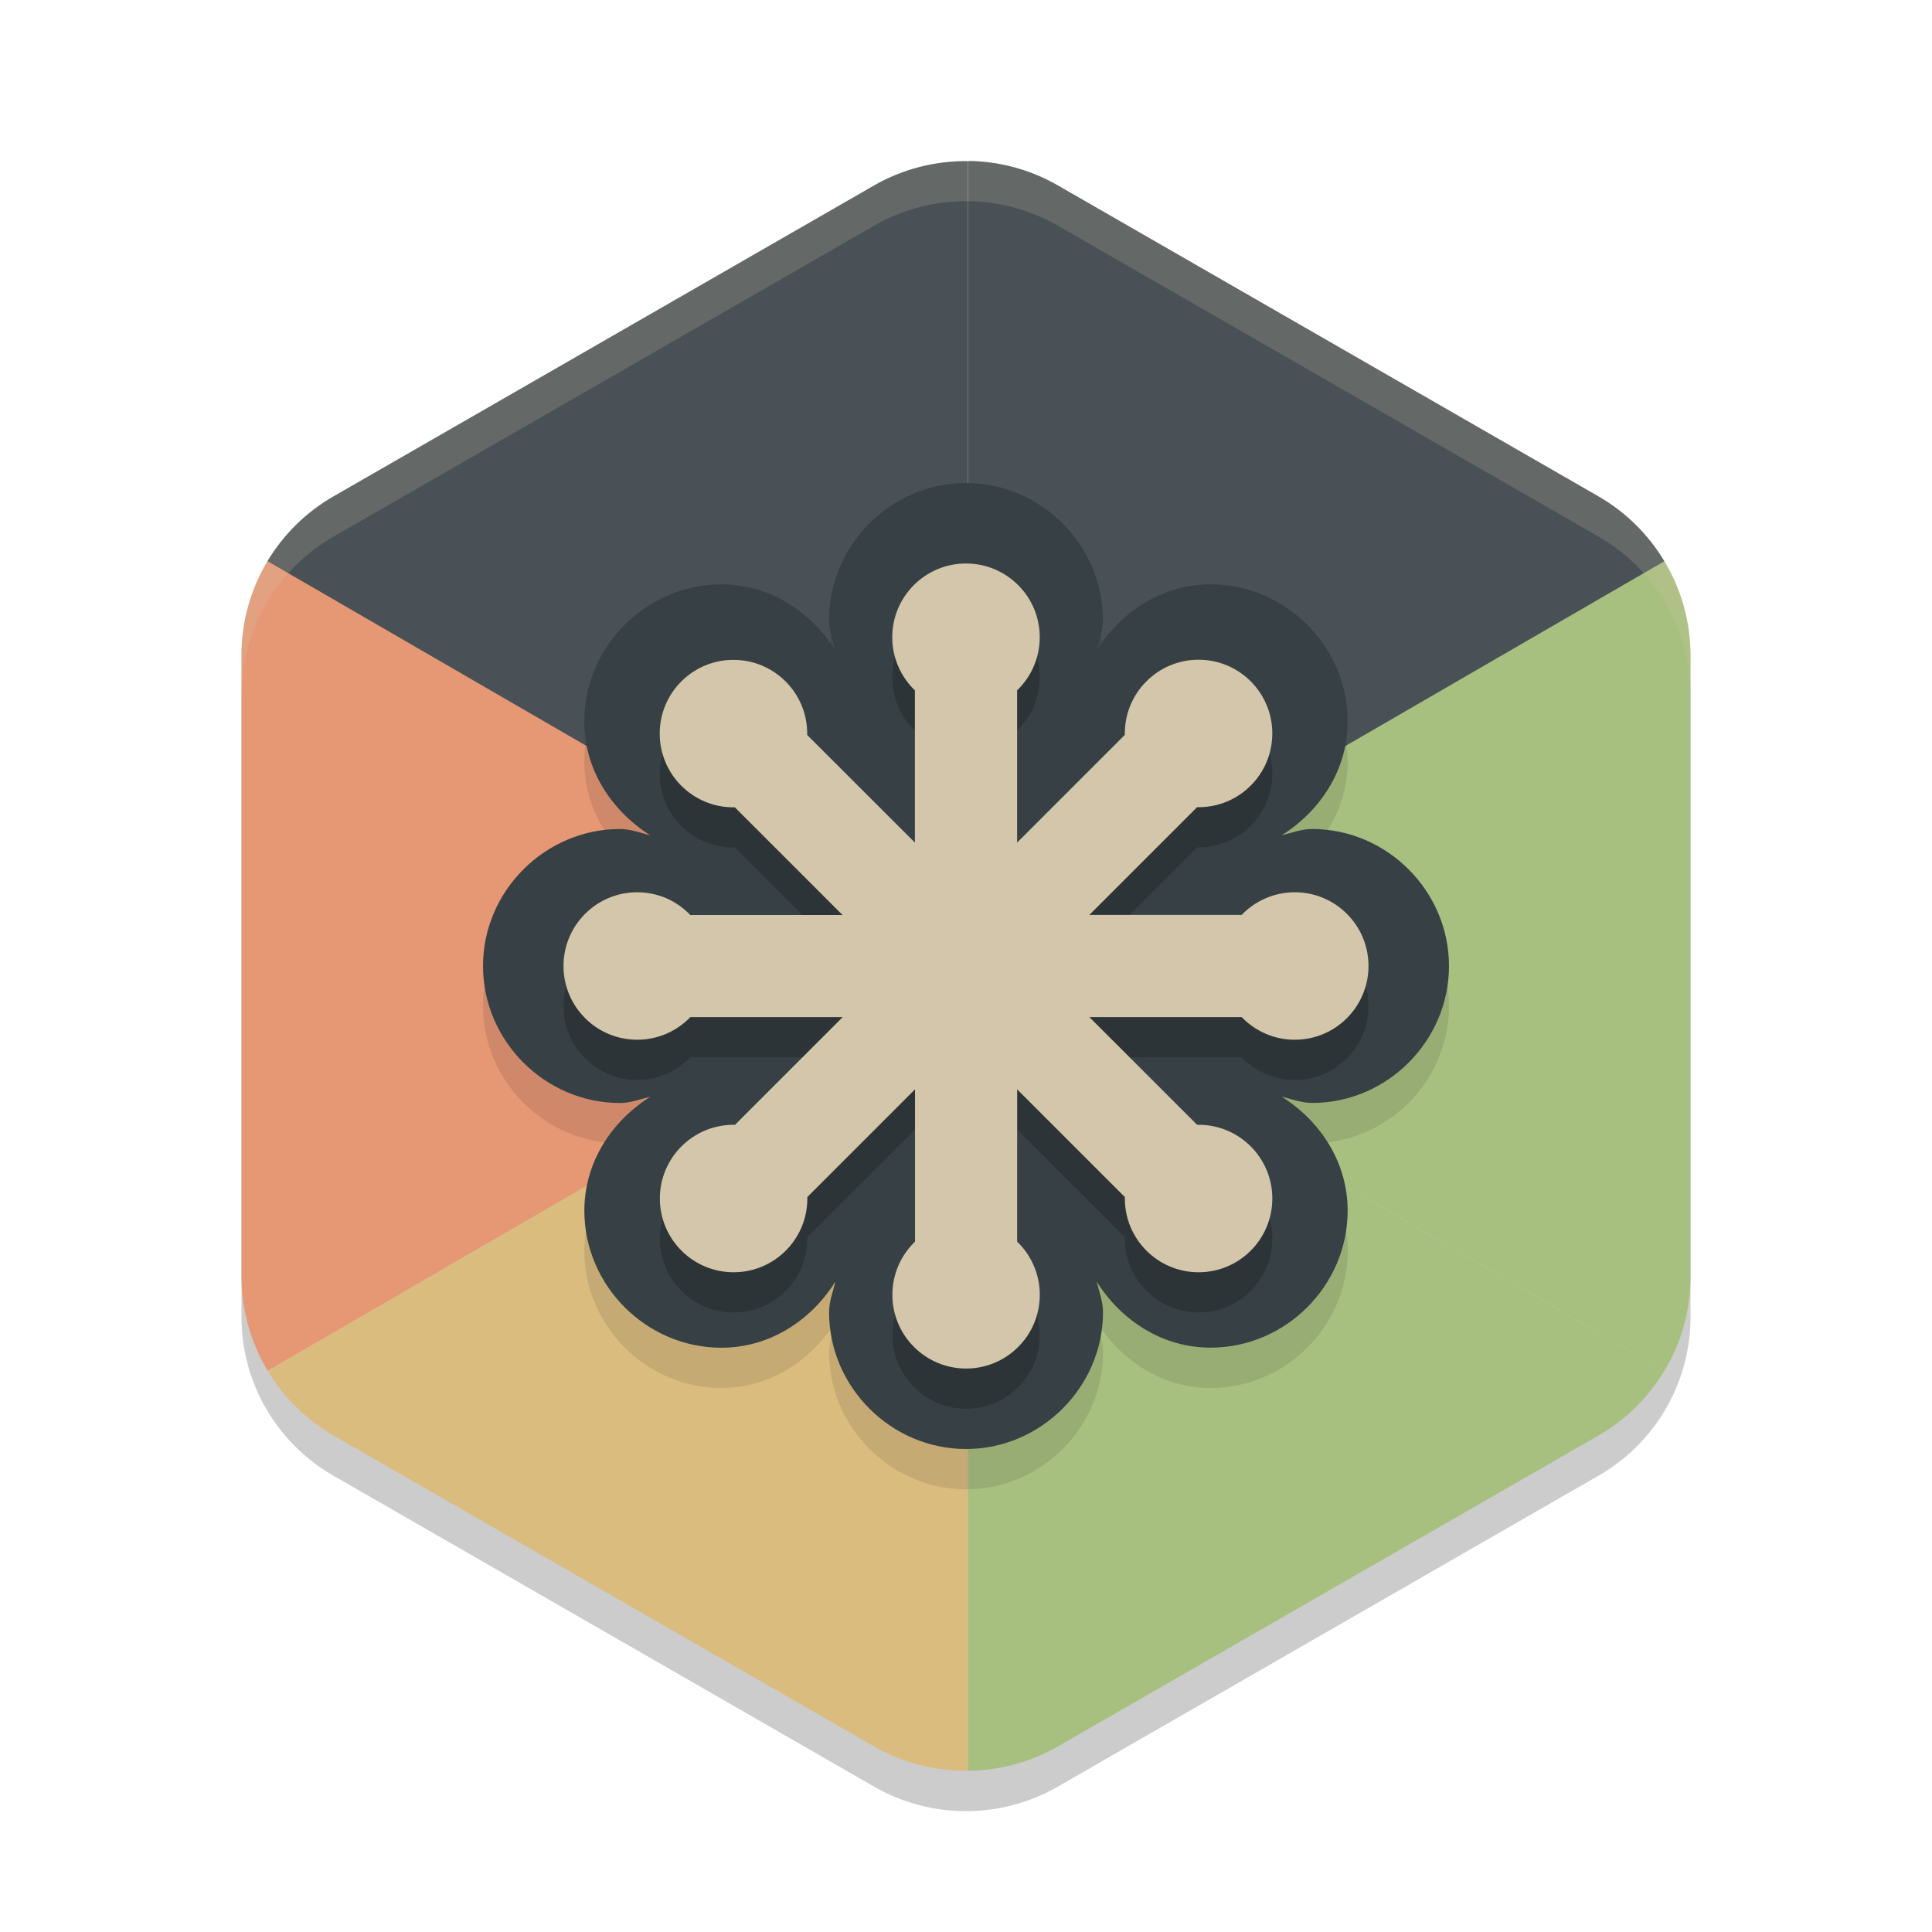 <svg xmlns="http://www.w3.org/2000/svg" width="24" height="24" version="1">
 <path style="opacity:0.2" d="m 12.054,2.5 a 2.283,2.274 0 0 0 -1.196,0.303 l -6.717,3.863 A 2.283,2.274 0 0 0 3,8.636 v 7.726 a 2.283,2.274 0 0 0 1.141,1.969 l 6.717,3.863 a 2.283,2.274 0 0 0 2.283,0 l 6.717,-3.863 A 2.283,2.274 0 0 0 21,16.363 V 8.636 a 2.283,2.274 0 0 0 -1.142,-1.97 l -6.717,-3.863 a 2.283,2.274 0 0 0 -1.088,-0.303 z"/>
 <path style="opacity:0.2;fill:#d3c6aa" d="m 12.053,2.001 a 2.283,2.274 0 0 0 -1.195,0.303 L 4.141,6.167 A 2.283,2.274 0 0 0 3,8.136 v 0.5 A 2.283,2.274 0 0 1 4.142,6.667 L 10.858,2.804 A 2.283,2.274 0 0 1 12.054,2.501 2.283,2.274 0 0 1 13.142,2.804 L 19.859,6.667 A 2.283,2.274 0 0 1 21,8.636 v -0.5 A 2.283,2.274 0 0 0 19.859,6.167 L 13.142,2.304 A 2.283,2.274 0 0 0 12.054,2.001 Z"/>
 <path style="fill:#e69875" d="M 3.328,6.963 C 3.114,7.317 3,7.723 3,8.137 v 7.727 c 0.001,0.411 0.114,0.813 0.326,1.165 L 7.789,14.442 12,12 7.789,9.556 Z"/>
 <path style="fill:#dbbc7f" d="M 7.789,14.442 3.326,17.028 c 0.199,0.333 0.479,0.609 0.815,0.804 l 6.717,3.863 c 0.354,0.203 0.757,0.307 1.165,0.302 V 17.013 L 12,12 Z"/>
 <path style="fill:#a7c080" d="M 20.67,6.964 16.211,9.556 12,12 l 4.211,2.442 4.465,2.587 C 20.888,16.677 21,16.274 21,15.863 V 8.137 C 20.999,7.723 20.885,7.318 20.67,6.964 Z"/>
 <path style="fill:#a7c080" d="M 16.211,14.442 12,12 l 0.023,5.013 v 4.984 c 0.393,-0.003 0.778,-0.107 1.118,-0.302 l 6.717,-3.863 c 0.337,-0.194 0.618,-0.471 0.817,-0.804 z"/>
 <path style="fill:#495156" d="m 12.023,2.002 c -0.408,-0.005 -0.811,0.099 -1.165,0.302 L 4.142,6.167 C 3.804,6.361 3.523,6.638 3.323,6.971 L 7.789,9.558 12,12 12.023,6.987 Z"/>
 <path style="fill:#495156" d="m 12.054,2 v 9.75e-4 c -0.01,2.588e-4 -0.02,5.85e-4 -0.03,9.75e-4 V 6.987 L 12,12 16.211,9.558 20.675,6.972 C 20.476,6.639 20.195,6.362 19.858,6.167 L 13.142,2.304 C 12.81,2.113 12.436,2.009 12.054,2 Z"/>
 <path style="opacity:0.1" d="m 12,6.5 c -0.931,0 -1.702,0.771 -1.702,1.703 0,0.132 0.049,0.25 0.078,0.375 C 10.074,8.098 9.563,7.759 8.961,7.759 c -0.931,0 -1.703,0.77 -1.703,1.702 0,0.602 0.34,1.112 0.819,1.415 C 7.953,10.847 7.835,10.798 7.702,10.798 6.771,10.798 6,11.569 6,12.5 c 0,0.931 0.771,1.702 1.702,1.702 0.133,0 0.251,-0.049 0.376,-0.078 -0.48,0.303 -0.819,0.814 -0.819,1.416 0,0.931 0.77,1.702 1.702,1.702 0.603,0 1.113,-0.34 1.416,-0.82 -0.029,0.125 -0.078,0.244 -0.078,0.377 0,0.931 0.771,1.702 1.702,1.702 0.931,0 1.702,-0.771 1.702,-1.702 0,-0.133 -0.049,-0.251 -0.078,-0.376 0.303,0.48 0.813,0.819 1.415,0.819 0.932,0 1.702,-0.771 1.702,-1.702 0,-0.602 -0.34,-1.113 -0.819,-1.416 0.125,0.03 0.245,0.078 0.378,0.078 C 17.23,14.202 18,13.431 18,12.5 c 0,-0.931 -0.77,-1.702 -1.701,-1.702 -0.133,0 -0.252,0.049 -0.377,0.078 0.48,-0.303 0.819,-0.813 0.819,-1.415 0,-0.931 -0.771,-1.702 -1.702,-1.702 -0.603,0 -1.113,0.34 -1.416,0.82 0.029,-0.125 0.078,-0.244 0.078,-0.377 C 13.702,7.271 12.931,6.5 12,6.5 Z"/>
 <path style="fill:#374145" d="m 12,6 c -0.931,0 -1.702,0.771 -1.702,1.703 0,0.132 0.049,0.25 0.078,0.375 C 10.074,7.598 9.563,7.259 8.961,7.259 c -0.931,0 -1.703,0.77 -1.703,1.702 0,0.602 0.34,1.112 0.819,1.415 C 7.953,10.347 7.835,10.298 7.702,10.298 6.771,10.298 6,11.069 6,12 c 0,0.931 0.771,1.702 1.702,1.702 0.133,0 0.251,-0.049 0.376,-0.078 -0.48,0.303 -0.819,0.814 -0.819,1.416 0,0.931 0.77,1.702 1.702,1.702 0.603,0 1.113,-0.34 1.416,-0.82 -0.029,0.125 -0.078,0.244 -0.078,0.377 C 10.298,17.229 11.069,18 12,18 c 0.931,0 1.702,-0.771 1.702,-1.702 0,-0.133 -0.049,-0.251 -0.078,-0.376 0.303,0.48 0.813,0.819 1.415,0.819 0.932,0 1.702,-0.771 1.702,-1.702 0,-0.602 -0.34,-1.113 -0.819,-1.416 0.125,0.03 0.245,0.078 0.378,0.078 C 17.23,13.702 18,12.931 18,12 c 0,-0.931 -0.77,-1.702 -1.701,-1.702 -0.133,0 -0.252,0.049 -0.377,0.078 0.48,-0.303 0.819,-0.813 0.819,-1.415 0,-0.931 -0.771,-1.702 -1.702,-1.702 -0.603,0 -1.113,0.34 -1.416,0.82 0.029,-0.125 0.078,-0.244 0.078,-0.377 C 13.702,6.771 12.931,6 12,6 Z"/>
 <path style="opacity:0.2" d="m 13.533,13.135 h 1.892 c 0.166,0.173 0.4,0.281 0.66,0.281 0.505,0 0.915,-0.41 0.915,-0.916 0,-0.506 -0.41,-0.916 -0.915,-0.916 -0.259,0 -0.494,0.108 -0.66,0.281 h -1.892 l 1.338,-1.338 c 0.006,0 0.012,5e-4 0.018,5e-4 0.506,0 0.916,-0.41 0.916,-0.916 0,-0.506 -0.41,-0.916 -0.916,-0.916 -0.506,0 -0.916,0.41 -0.916,0.916 0,0.006 3.38e-4,0.012 3.38e-4,0.017 L 12.635,10.967 V 9.076 c 0.173,-0.167 0.281,-0.4 0.281,-0.66 0,-0.506 -0.41,-0.916 -0.916,-0.916 -0.506,0 -0.916,0.41 -0.916,0.916 0,0.259 0.108,0.493 0.281,0.66 V 10.967 L 10.027,9.63 c 0,-0.006 2.71e-4,-0.012 2.71e-4,-0.017 0,-0.506 -0.41,-0.916 -0.916,-0.916 -0.506,0 -0.916,0.41 -0.916,0.916 0,0.506 0.41,0.916 0.916,0.916 0.006,0 0.012,-5e-4 0.017,-5e-4 l 1.338,1.338 H 8.575 C 8.409,11.692 8.175,11.584 7.916,11.584 7.41,11.584 7,11.994 7,12.5 c 0,0.506 0.41,0.916 0.916,0.916 0.259,0 0.493,-0.108 0.66,-0.281 h 1.892 l -1.338,1.338 c -0.006,0 -0.012,-5e-4 -0.017,-5e-4 -0.506,0 -0.916,0.41 -0.916,0.916 0,0.505 0.41,0.916 0.916,0.916 0.506,0 0.916,-0.41 0.916,-0.916 0,-0.006 -5.01e-4,-0.012 -5.01e-4,-0.018 l 1.338,-1.338 v 1.892 c -0.173,0.166 -0.281,0.4 -0.281,0.66 0,0.506 0.41,0.916 0.916,0.916 0.505,0 0.915,-0.41 0.915,-0.916 0,-0.259 -0.108,-0.493 -0.281,-0.66 v -1.892 l 1.338,1.338 c 0,0.006 -4.06e-4,0.011 -4.06e-4,0.018 0,0.505 0.41,0.916 0.916,0.916 0.506,0 0.916,-0.41 0.916,-0.916 0,-0.506 -0.41,-0.916 -0.916,-0.916 -0.006,0 -0.012,5e-4 -0.018,5e-4 z"/>
 <path style="fill:#d3c6aa" d="m 13.533,12.635 h 1.892 c 0.166,0.173 0.4,0.281 0.66,0.281 0.505,0 0.915,-0.41 0.915,-0.916 0,-0.506 -0.41,-0.916 -0.915,-0.916 -0.259,0 -0.494,0.108 -0.66,0.281 h -1.892 l 1.338,-1.338 c 0.006,0 0.012,5e-4 0.018,5e-4 0.506,0 0.916,-0.41 0.916,-0.916 0,-0.506 -0.41,-0.916 -0.916,-0.916 -0.506,0 -0.916,0.41 -0.916,0.916 0,0.006 3.38e-4,0.012 3.38e-4,0.017 L 12.635,10.467 V 8.576 c 0.173,-0.167 0.281,-0.4 0.281,-0.66 0,-0.506 -0.41,-0.916 -0.916,-0.916 -0.506,0 -0.916,0.41 -0.916,0.916 0,0.259 0.108,0.493 0.281,0.66 V 10.467 L 10.027,9.13 c 0,-0.006 2.71e-4,-0.012 2.71e-4,-0.017 0,-0.506 -0.41,-0.916 -0.916,-0.916 -0.506,0 -0.916,0.41 -0.916,0.916 0,0.506 0.41,0.916 0.916,0.916 0.006,0 0.012,-5e-4 0.017,-5e-4 l 1.338,1.338 H 8.575 C 8.409,11.192 8.175,11.084 7.916,11.084 7.41,11.084 7,11.494 7,12 c 0,0.506 0.41,0.916 0.916,0.916 0.259,0 0.493,-0.108 0.66,-0.281 h 1.892 l -1.338,1.338 c -0.006,0 -0.012,-5e-4 -0.017,-5e-4 -0.506,0 -0.916,0.41 -0.916,0.916 0,0.505 0.41,0.916 0.916,0.916 0.506,0 0.916,-0.41 0.916,-0.916 0,-0.006 -5.01e-4,-0.012 -5.01e-4,-0.018 l 1.338,-1.338 v 1.892 c -0.173,0.166 -0.281,0.4 -0.281,0.66 0,0.506 0.41,0.916 0.916,0.916 0.505,0 0.915,-0.41 0.915,-0.916 0,-0.259 -0.108,-0.493 -0.281,-0.66 v -1.892 l 1.338,1.338 c 0,0.006 -4.06e-4,0.011 -4.06e-4,0.018 0,0.505 0.41,0.916 0.916,0.916 0.506,0 0.916,-0.41 0.916,-0.916 0,-0.506 -0.41,-0.916 -0.916,-0.916 -0.006,0 -0.012,5.01e-4 -0.018,5.01e-4 z"/>
 <path style="opacity:0.2;fill:#d3c6aa" d="m 12.054,2 v 9.75e-4 A 2.283,2.274 0 0 0 10.858,2.304 L 4.142,6.167 A 2.283,2.274 0 0 0 3,8.137 v 0.5 A 2.283,2.274 0 0 1 4.142,6.667 L 10.858,2.804 A 2.283,2.274 0 0 1 12.054,2.501 V 2.5 a 2.283,2.274 0 0 1 1.088,0.304 l 6.717,3.863 A 2.283,2.274 0 0 1 21,8.636 V 8.137 A 2.283,2.274 0 0 0 19.858,6.167 L 13.142,2.304 A 2.283,2.274 0 0 0 12.054,2 Z"/>
</svg>
